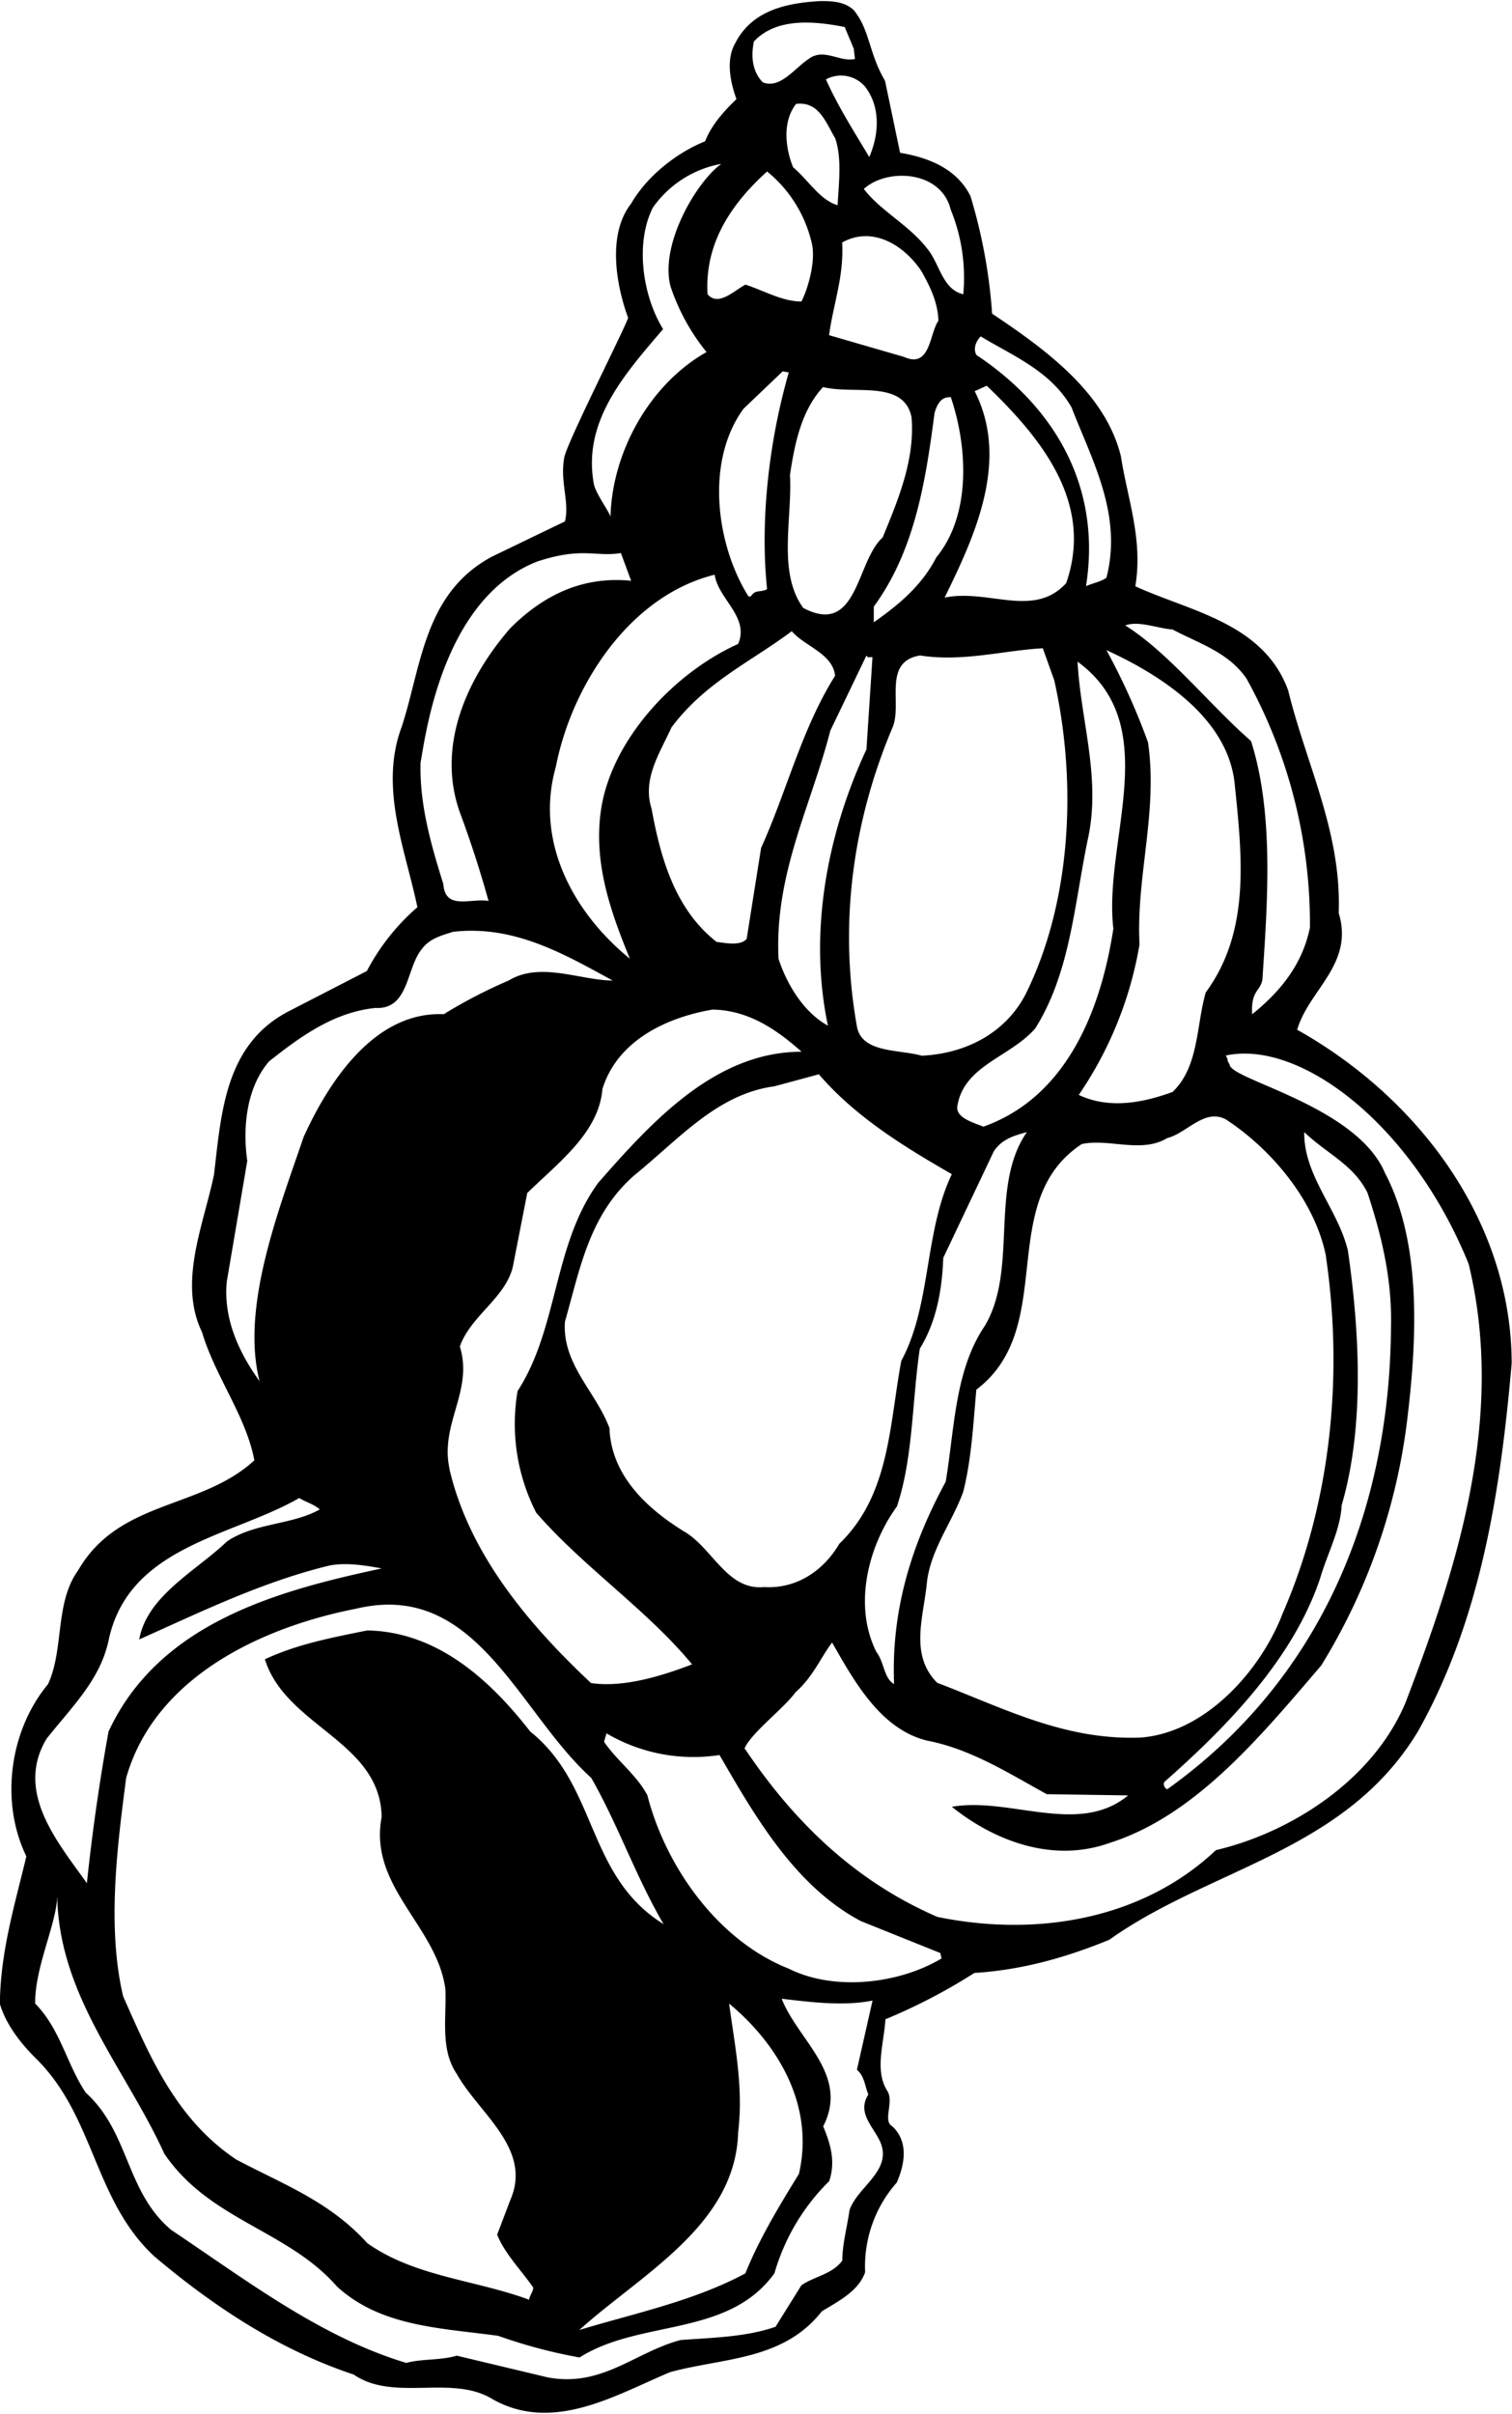 <?xml version="1.0"?>
<svg xmlns="http://www.w3.org/2000/svg" id="Warstwa_1" data-name="Warstwa 1" viewBox="0 0 334.49 533.27" width="334" height="533"><path d="M445.67,181.7c2.53-8.79,12.64-14.51,9.18-25.82.67-17.84-7.19-32.88-11.18-49.25-5.46-14.91-21.69-17.44-33.81-23,1.73-10.38-1.73-19.3-3.19-28.75-3.46-14.11-16.77-23.69-28.49-31.54a117.53,117.53,0,0,0-4.79-26c-3.06-6.12-9.31-8.52-15.57-9.58l-3.33-15.91c-3.62-6.15-3.33-11.24-6.92-15.64-2-1.86-4.66-2-7.32-2-7.45.4-15.17,2-18.9,9.32-2.13,3.72-1.07,8.65.27,12.37-2.93,2.8-5.59,5.86-6.93,9.32C308.31-12.23,301.78-7,298.32-1c-5.32,6.79-3.32,18-.66,25.29-1.17,3.22-13.52,27.55-14.13,30.85-1,5.43,1.22,9.88.15,14.14l-16,7.72c-15.17,8-15.71,24.22-20.1,37.67-5.06,13.44.8,27.15,3.46,39.93a48.34,48.34,0,0,0-11.18,14.11l-17.3,8.91c-14.11,7.32-14.91,22.5-16.51,36.07-2.26,11.05-8,23.83-2.66,34.88,2.93,9.85,9.72,18.5,11.58,28.35-11.85,10.91-29.95,8.65-39,24.36-5.19,7.18-3.06,17.43-6.65,25.15-8.52,10.25-10.65,26-4.79,38.07-2.53,10.65-5.73,20.9-5.86,32.61,1.33,4.52,4.52,8.65,8,12.11,13,12.78,12.78,31.41,26.23,43.79,13.57,11.45,28,20.77,44.05,26.09,8.92,6.12,21.7-.13,30.75,5.46,13.44,7.58,27.42-1.07,39.26-6,11.72-3.2,25-2.53,33.55-13.45,3.46-2.13,8.12-4.39,9.58-8.65a28,28,0,0,1,7-19.83c1.73-4,2.67-8.92-.93-12.38-2.26-1.2.27-5.19-1.06-7.72-3.06-4.52-.8-10.78-.53-16a126.1,126.1,0,0,0,19.69-10.25c10.65-.66,20.37-3.46,29.82-7.32,22.49-16,52.18-19.43,68.28-46.05,13.71-24.36,18.24-52.45,20.76-81.46C493.05,224.16,472.69,196.87,445.67,181.7ZM418.11,93.19c5.73,3.06,12.38,5,16.38,10.91a112.1,112.1,0,0,1,14,55c-1.59,7.72-6,13.71-12.78,19.17-.33-5.33,1.87-5.06,2.27-7.72,1.06-16.37,2.66-36.47-2.53-52.71-9.19-8-18.1-19.43-27.82-25.56C410.66,91.19,414.65,92.92,418.11,93.19Zm13.71,33.94c1.73,16.64,3.47,32.87-6.38,46.32-2.13,7.32-1.47,16.37-7.33,22-6.52,2.39-14,3.86-20.76.66a83.66,83.66,0,0,0,13.44-33.27c-.79-15,4.13-29.42,1.87-44.72a146.26,146.26,0,0,0-9.19-20.37C415.32,103.17,430.23,112.62,431.82,127.13Zm25,103.15c-2.26-9.05-9.72-16.37-9.59-25.95,4.8,4.66,10.92,7.18,14,13.44,3.06,9.32,5.46,19,5.19,29.68-.27,40.86-15.7,78.13-49.51,102.22a1.28,1.28,0,0,1-.67-1.59c14.38-12.65,28.62-27.55,34.48-45,1.59-5.46,4.52-10.78,4.79-16.24C460.57,269.55,459.51,248.52,456.85,230.28Zm-4.79,1.6c4,27.29.79,55.1-9.59,78.93-4.79,12.51-17,26.35-31.41,27.42-16.9.66-30.61-6.66-45-12.11-6.25-6.26-2.93-14.78-2.26-22.37.93-7.32,5.59-13.17,8-19.83,1.86-7.19,2.26-15.44,2.92-22.63,18.24-13.84,4-41.52,23.3-54.3,5.85-1.33,13.31,2.13,18.9-1.33,4.39-1.07,8.25-6.66,13-4.13C440.08,208.19,449.66,219.63,452.06,231.88Zm-95.57,94.5c-2.26-1.33-2.13-4.79-3.86-7.05-5.19-10.25-1.86-23.43,4.52-32.21,3.6-10.78,3.33-23.16,5.06-34.88,3.6-5.85,4.93-12.77,5.19-20.09l11.18-23.56c1.87-2.8,4.53-3.46,7.32-4.26-8.38,12.11-1.86,30.34-9.31,42.86-6.66,9.85-6.66,22.62-8.65,34.47C360.61,295.1,355.82,309.61,356.49,326.38ZM320,397.06c11.05,9.18,18.9,22.76,15.44,37.67-4.26,6.92-8.79,14.37-11.85,22-11.44,6.12-24.36,8.78-36.73,12.51,13.71-12.38,34.6-23.16,35.14-43.79C323.21,415.56,321.22,406.24,320,397.06ZM276,336.9c-9.32-12-21-22.1-36.07-22.36-7.85,1.59-15.57,3.06-22.63,6.38,4.66,14.91,25.56,18.11,25.83,34.88-2.93,15.44,12.24,24.09,14.1,38.06.27,6.39-1.19,13.31,2.53,18.77,4.8,8.65,16.77,16.51,11.85,27.82l-2.93,7.72c1.73,4.26,5.33,7.85,8,11.71-.14,1.07-.8,1.73-.93,2.67-11.85-4.4-25.29-5.06-35.81-12.52-8.38-9.31-19-13.17-29-18.5-13.44-9-19.16-23-25-36.07-3.59-15.31-1.33-33,.67-48.31,6.39-22.5,30.34-33.41,50.84-37.41,26.62-6.39,35.81,22.76,52.05,37.41,6,10.51,9.84,21.82,16,32.34C288.34,368.84,291,348.88,276,336.9Zm-17.83-58c-2.27-10,5.32-17.3,2.26-27.15,2.39-6.79,10-10.65,11.71-17.57l3.2-16.37c6.78-6.65,15.84-13.31,16.63-23,3.33-10.78,14.25-15.84,24.36-17.57,7.85.14,14,4.26,19.7,9.32-19,0-33,15.31-45,29-10,13.71-8.78,32.08-17.83,46.05a43.08,43.08,0,0,0,4.12,26.89c10.52,12.11,24.49,21.43,34.48,33.54-6.92,2.66-15.31,5.19-22.36,4.13C274.9,312.54,262.39,297.1,258.13,278.86ZM333.46,59c1.07-7.06,2.53-14.24,7.32-19.43,6.79,1.73,17.84-1.73,19.57,6.65.8,9.32-2.93,18.24-6.39,26.62-5.86,5.19-5.46,22-17.57,15.57C330.67,80.54,334,68.7,333.46,59ZM345,7.6c6.66-3.72,13.71.53,17.57,6.39,1.86,3.33,3.6,6.79,3.73,10.92-2,2.79-1.73,10.64-7.59,8L342.11,28.1C343.05,21.18,345.44,15.06,345,7.6Zm52,92.64c19.44,14.11,5.73,39.53,8,59.1-2.66,17.43-10,37.13-28.75,43.79-2.26-.93-6.39-2-5.72-4.79,1.59-8.79,11.71-10.65,17.17-16.91,7.72-12.24,8.65-27.28,11.58-41.52C402.41,126.2,397.75,113.42,397.08,100.24ZM385.51,174c-4.66,8.78-13.58,13-22.9,13.44-5.19-1.46-13.44-.53-14.37-6.65-4.13-23.3-.54-46.06,8-66.15,2-5.19-2.26-14.38,6-15.71,9.45,1.46,18.1-1.06,27.15-1.6l2.53,7.06C397.08,127.39,395.62,153.75,385.51,174Zm-43.66,6.79c-5.33-2.93-9.05-9.05-10.92-14.78-.93-18.76,7.19-33.8,11.45-50.44l8-16.64c.26.67.93.27,1.33.4l-1.33,20.36C341.85,138,337.46,159.87,341.85,180.77ZM327.07,141.5l-3.19,20.1c-1.33,1.6-4.66.93-6.66.67-9.18-7.19-12.37-18.5-14.37-29.42-2.13-6.65,1.86-12.38,4.39-18,7.45-10,17.57-14.51,26.62-21.29,2.8,3.32,9.05,4.92,9.58,9.85C336,115.28,332.8,128.86,327.07,141.5ZM352,91.59V88.13c9.05-12.38,11.45-27.55,13.45-42.86.53-1.73,1.33-3.59,3.59-3.46,3.73,11,4.53,26-3.19,35.4C362.61,83.47,357.69,87.6,352,91.59ZM344-.65c-3.86-1.07-6.52-5.59-9.85-8.39-1.73-4.26-2.4-10.11.66-14,5.06-.67,6.66,4.26,8.65,7.59C345-11,344.24-5.44,344-.65ZM328.4,84.27c-1.46.8-2.66,0-3.59,1.6h-.53c-7.19-11.45-9.59-29.95-1.07-41.53l8.65-8.25,1.34.26C328.8,51.53,326.81,69.23,328.4,84.27ZM322,96.38c-14.25,6.39-28.09,21.3-30.35,36.74-1.73,11.84,2.26,22.76,6.39,32.87-12.12-9.85-21.17-25.55-16.37-42.46,3.46-17.83,16.23-37.8,35.13-42.46C317.62,86.53,324.54,90.39,322,96.38ZM309.9,292.57c-8.38-5.19-16-12.51-16.37-22.76-2.93-8-10.51-14.11-9.85-23.56C287,234.67,289,222.69,299,213.91c10-8.12,18.37-18,31-19.7l9.85-2.66c8.12,9.45,19,16.1,29.42,22.09-6.13,12.78-4.53,29-11.18,41.27-2.67,14.24-2.53,29.68-13.71,40.46-3.6,6.12-9.59,10-16.64,9.58C319.49,305.75,316.29,296.17,309.9,292.57Zm65.76-264.2c7,4.26,15.44,7.58,20.09,15.7,4.53,11.71,11.32,23.69,7.72,37.67-1.33.93-3.06,1.2-4.52,1.86,3.46-21.83-6.79-39.53-24.23-51.11C373.93,31.16,374.59,29.43,375.66,28.37Zm-1.34,12.11,2.67-1.2c12.37,11.85,23.69,26.09,17.57,43.66-7.19,7.85-17.17,1.2-26.89,3.19C374.19,72.82,382.18,55.92,374.32,40.48ZM369,.28a39.84,39.84,0,0,1,2.8,18.77c-4.66-1.07-5.2-6.79-8-10.12-4-5.19-10.38-8.38-14-13.17C354.89-8.9,366.87-8.37,369,.28ZM351-11.3c-3.33-5.59-6.92-11.18-9.58-17.17a7,7,0,0,1,8.65,1.6C353.56-22.35,353.16-16.22,351-11.3ZM325.48-36.85c5-5.33,13.31-4.53,20.09-3.2l2,4.79.27,2.27c-3.33.79-6.92-2.53-10.25,0-3.2,2.13-6.26,6.65-10.12,5.19C325.08-30.2,324.81-33.66,325.48-36.85ZM328.4-8.1a28.7,28.7,0,0,1,9.84,15.67c1.05,3.86-.78,10.28-2.25,13.08-4.26,0-8.25-2.4-12.38-3.73-2.53,1.33-6,4.92-8.38,2.13C314.56,8,320.28-.78,328.4-8.1Zm-23,34.87c-4.53-7.32-6.26-19-2.27-26.89a23.65,23.65,0,0,1,15.1-9.66l-.07.08C312.88-5.87,304.67,7.83,307,17.19a46.14,46.14,0,0,0,8,14.64C302.32,39,294.16,54,293.76,68.11l.05.32c-.1-1-3.36-5.31-3.74-7.45C287.54,47.13,296.86,36.75,305.38,26.77ZM251.74,122.6c1.1-5.85,4.79-36.23,25.82-44.45,10-3.3,12.91-.94,18.5-1.87l2.26,6.13c-10.78-1.07-19.43,3.19-26.75,10.51-9.45,10.88-16.37,25.82-11.18,40.6,2.39,6.39,4.52,13,6.39,19.7-4-.67-9.59,2.13-10-3.73C254.13,141,251.47,131.92,251.74,122.6ZM208.88,237.34l4.52-26.62c-1.06-7.59-.13-16.24,4.8-22,7.18-5.72,14.5-10.91,23.55-11.84,7.46.4,6.79-8.79,10.25-13,1.73-2.39,4.5-3.06,7-3.86h.1c13.44-1.46,24.36,4.93,35.14,10.79-7.06,0-16-4.26-23,0a110.36,110.36,0,0,0-14.37,7.45c-15.44-.67-25.56,15.17-31,27.15-5.68,16.64-13.93,37.78-9.73,54.08l.15.23-.12-.07,0-.16C212,253.72,208,246,208.88,237.34ZM169,338.49c5.59-7.05,11.84-13,13.71-21.69,4.39-21,27.42-23,42.19-31.55,1.46.93,3.2,1.33,4.53,2.53-6.13,3.46-14.38,2.93-20.5,7.06-6.79,6.52-17.7,12-19.43,21.69,13.44-6,27.28-12.78,42.19-16.37,3.73-.67,7.85,0,11.45.67-23,4.92-49.25,12-60.43,36.07q-3,16.56-4.79,33.54C171.61,361.52,161.89,350.34,169,338.49ZM346.64,442.71c-.53,3.73-1.6,7.59-1.6,11.18-2.26,3.06-6.12,3.46-9.05,5.46l-5.72,9.18c-6.52,2.27-13.85,2.4-21,2.93-10.12,2.67-17.31,10.52-29.42,8.26l-20.1-4.8c-3.59,1.07-7.72.67-11.18,1.6-19-5.72-35.27-18.23-52-29.41-10.12-8.52-9.18-21.57-18.9-30.35-4.26-6.39-5.59-14-11.18-19.7-.13-7.57,4.23-16.59,4.82-22.83,0-.2,0-.39,0-.6l.07.24c0,.12,0,.24,0,.36.78,21.66,15.22,37.51,23.66,56C205,445,222.32,447.11,233.24,459.62c9.71,8.91,23,9.18,35.67,10.91a113.9,113.9,0,0,0,18,4.79c13.44-8.52,32.87-4.39,43.12-18.63a46.74,46.74,0,0,1,12.11-20.37c1.47-4.39.27-8.25-1.33-12.11,5.86-11.44-5.59-19-9.18-28.22,5.86.67,13.58,1.73,20.1.4l-3.46,15.31c1.73,1.46,1.73,3.59,2.53,5.46-2.53,4,.93,6.92,2.52,10.25C356.36,433.93,348.5,437.39,346.64,442.71ZM333.2,389.34c-15.84-6.26-27.29-22.76-31.28-38.33-2.27-4.4-6.79-7.72-9.59-11.85l.54-1.86a37.94,37.94,0,0,0,25,4.79c7.72,13.31,16.64,29,31.28,36.73l17.57,7.06.26,1.2C357.69,392.67,343.31,394.4,333.2,389.34Zm136.43-58.83c-7.19,17.17-25.43,28.75-41.93,32.61-16.24,15.3-39.53,19.3-61.63,14.77-15.58-6.75-29.88-18.23-42.57-37.18h-.12c1.42-3.47,8.68-8.86,11.31-12.5,3.91-3.44,5.55-7.67,8.09-11,4.79,8.38,10.65,19.16,21,21.69,9.72,1.87,18,7.19,26.49,11.85l18,.27c-10.92,9.05-26.23.26-39,2.52,9.31,7.46,22.22,12.52,34.87,8,19-6,33.41-23.56,46.85-39.26a134.23,134.23,0,0,0,18.9-53.38c2.26-18.1,3.46-39.8-4.79-55.5-6.26-14.91-34.24-20.63-34.37-24-.94-1.6,0-.35-.84-2,16.34-3.53,41.13,15.07,53.71,46.09C491.85,267.55,480.94,301,469.63,330.51Z" transform="translate(-158.7 45.77)"/></svg>
